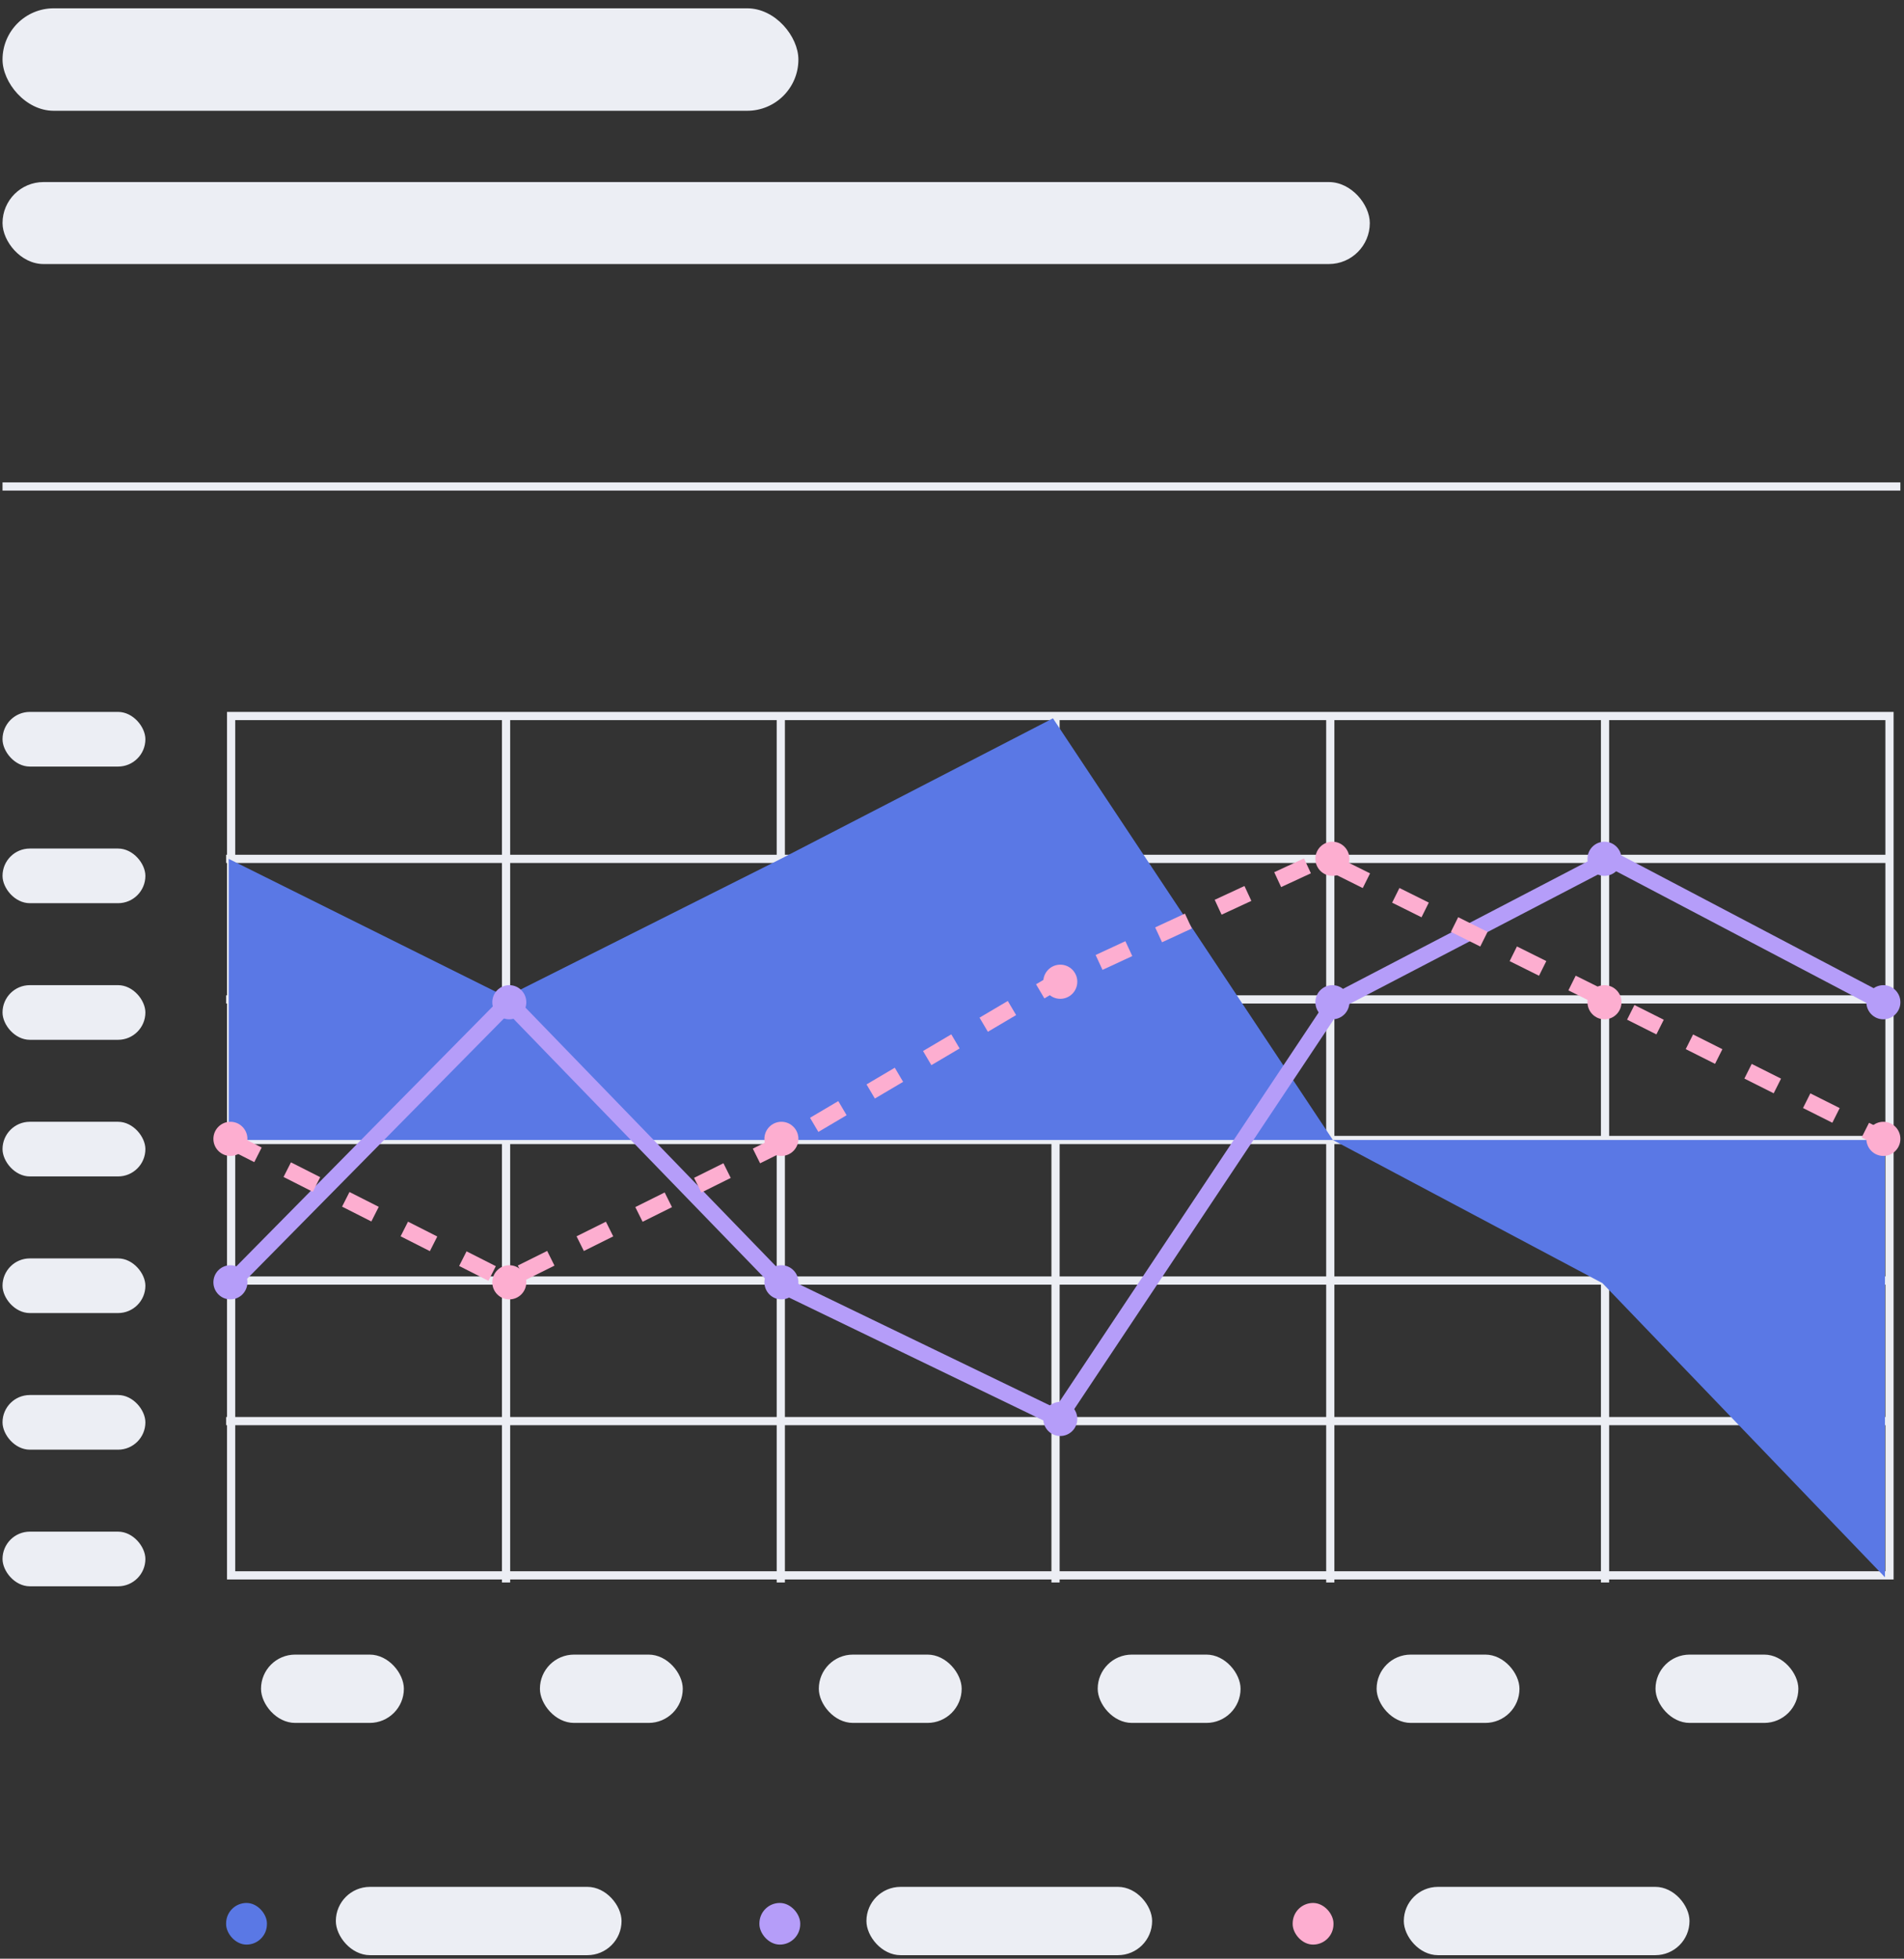 <svg width="177" height="182" viewBox="0 0 177 182" fill="none" xmlns="http://www.w3.org/2000/svg">
<rect x="0" y="0" width="177" height="182" fill="#333333" stroke="none"/>
<rect x="0.235" y="0.773" width="73.986" height="9.521" rx="4.76" fill="#ECEEF4"/>
<rect x="0.235" y="16.917" width="127.105" height="7.617" rx="3.808" fill="#ECEEF4"/>
<path d="M0.235 45.204L176.664 45.204" stroke="#ECEEF4" stroke-width="0.762"/>
<rect x="21.02" y="176.819" width="3.794" height="3.87" rx="1.897" fill="#5A78E5"/>
<rect x="31.221" y="175.324" width="26.559" height="6.347" rx="3.174" fill="#ECEEF4"/>
<rect x="70.596" y="176.819" width="3.794" height="3.87" rx="1.897" fill="#B59DF9"/>
<rect x="80.545" y="175.324" width="26.559" height="6.347" rx="3.174" fill="#ECEEF4"/>
<rect x="120.17" y="176.819" width="3.794" height="3.87" rx="1.897" fill="#FDAED0"/>
<rect x="130.501" y="175.324" width="26.559" height="6.347" rx="3.174" fill="#ECEEF4"/>
<rect x="0.235" y="66.15" width="13.28" height="5.078" rx="2.539" fill="#ECEEF4"/>
<rect x="0.235" y="78.845" width="13.28" height="5.078" rx="2.539" fill="#ECEEF4"/>
<rect x="0.235" y="91.539" width="13.28" height="5.078" rx="2.539" fill="#ECEEF4"/>
<rect x="0.235" y="104.234" width="13.28" height="5.078" rx="2.539" fill="#ECEEF4"/>
<rect x="0.235" y="116.929" width="13.28" height="5.078" rx="2.539" fill="#ECEEF4"/>
<rect x="0.235" y="129.623" width="13.28" height="5.078" rx="2.539" fill="#ECEEF4"/>
<rect x="0.235" y="142.318" width="13.28" height="5.078" rx="2.539" fill="#ECEEF4"/>
<rect x="24.265" y="153.743" width="13.28" height="6.347" rx="3.174" fill="#ECEEF4"/>
<rect x="50.192" y="153.743" width="13.28" height="6.347" rx="3.174" fill="#ECEEF4"/>
<rect x="76.119" y="153.743" width="13.28" height="6.347" rx="3.174" fill="#ECEEF4"/>
<rect x="102.045" y="153.743" width="13.28" height="6.347" rx="3.174" fill="#ECEEF4"/>
<rect x="127.973" y="153.743" width="13.28" height="6.347" rx="3.174" fill="#ECEEF4"/>
<rect x="153.899" y="153.743" width="13.28" height="6.347" rx="3.174" fill="#ECEEF4"/>
<rect x="21.485" y="66.531" width="154.167" height="79.849" stroke="#ECEEF4" stroke-width="0.762"/>
<path d="M21.02 92.865H175.712" stroke="#ECEEF4" stroke-width="0.762"/>
<path d="M21.02 79.805H175.712" stroke="#ECEEF4" stroke-width="0.762"/>
<path d="M21.02 105.926H175.712" stroke="#ECEEF4" stroke-width="0.762"/>
<path d="M21.02 118.986H175.712" stroke="#ECEEF4" stroke-width="0.762"/>
<path d="M21.02 132.046H175.712" stroke="#ECEEF4" stroke-width="0.762"/>
<path d="M47.044 66.261L47.044 147.041" stroke="#ECEEF4" stroke-width="0.762"/>
<path d="M72.585 66.261L72.585 147.041" stroke="#ECEEF4" stroke-width="0.762"/>
<path d="M98.125 66.261L98.125 147.041" stroke="#ECEEF4" stroke-width="0.762"/>
<path d="M123.666 66.261L123.666 147.041" stroke="#ECEEF4" stroke-width="0.762"/>
<path d="M149.207 66.261L149.207 147.041" stroke="#ECEEF4" stroke-width="0.762"/>
<path d="M21.261 79.805V105.926H123.907L97.884 66.745L72.584 79.805L47.043 92.624L21.261 79.805Z" fill="#5A78E5"/>
<path d="M148.966 119.228L123.907 105.926H175.23V146.557L148.966 119.228Z" fill="#5A78E5"/>
<ellipse cx="21.419" cy="119.15" rx="1.581" ry="1.587" fill="#B59DF9"/>
<ellipse cx="47.346" cy="93.126" rx="1.581" ry="1.587" fill="#B59DF9"/>
<ellipse cx="72.641" cy="119.15" rx="1.581" ry="1.587" fill="#B59DF9"/>
<ellipse cx="98.567" cy="131.845" rx="1.581" ry="1.587" fill="#B59DF9"/>
<ellipse cx="123.862" cy="93.126" rx="1.581" ry="1.587" fill="#B59DF9"/>
<ellipse cx="149.156" cy="79.797" rx="1.581" ry="1.587" fill="#B59DF9"/>
<ellipse cx="175.083" cy="93.126" rx="1.581" ry="1.587" fill="#B59DF9"/>
<path d="M21.261 119.469L47.284 93.107L72.825 119.469L98.366 131.804L124.148 93.107L149.689 79.805L174.989 93.107" stroke="#B59DF9" stroke-width="1.524"/>
<path d="M21.261 105.926L47.043 118.986L73.307 105.926L97.884 91.414L122.943 79.805L149.207 92.865L175.23 105.926" stroke="#FDAED0" stroke-width="1.524" stroke-dasharray="3.05 3.05"/>
<ellipse cx="21.419" cy="105.821" rx="1.581" ry="1.587" fill="#FDAED0"/>
<ellipse cx="47.346" cy="119.15" rx="1.581" ry="1.587" fill="#FDAED0"/>
<ellipse cx="72.641" cy="105.821" rx="1.581" ry="1.587" fill="#FDAED0"/>
<ellipse cx="98.567" cy="91.222" rx="1.581" ry="1.587" fill="#FDAED0"/>
<ellipse cx="123.862" cy="79.797" rx="1.581" ry="1.587" fill="#FDAED0"/>
<ellipse cx="149.156" cy="93.126" rx="1.581" ry="1.587" fill="#FDAED0"/>
<ellipse cx="175.083" cy="105.821" rx="1.581" ry="1.587" fill="#FDAED0"/>
</svg>
